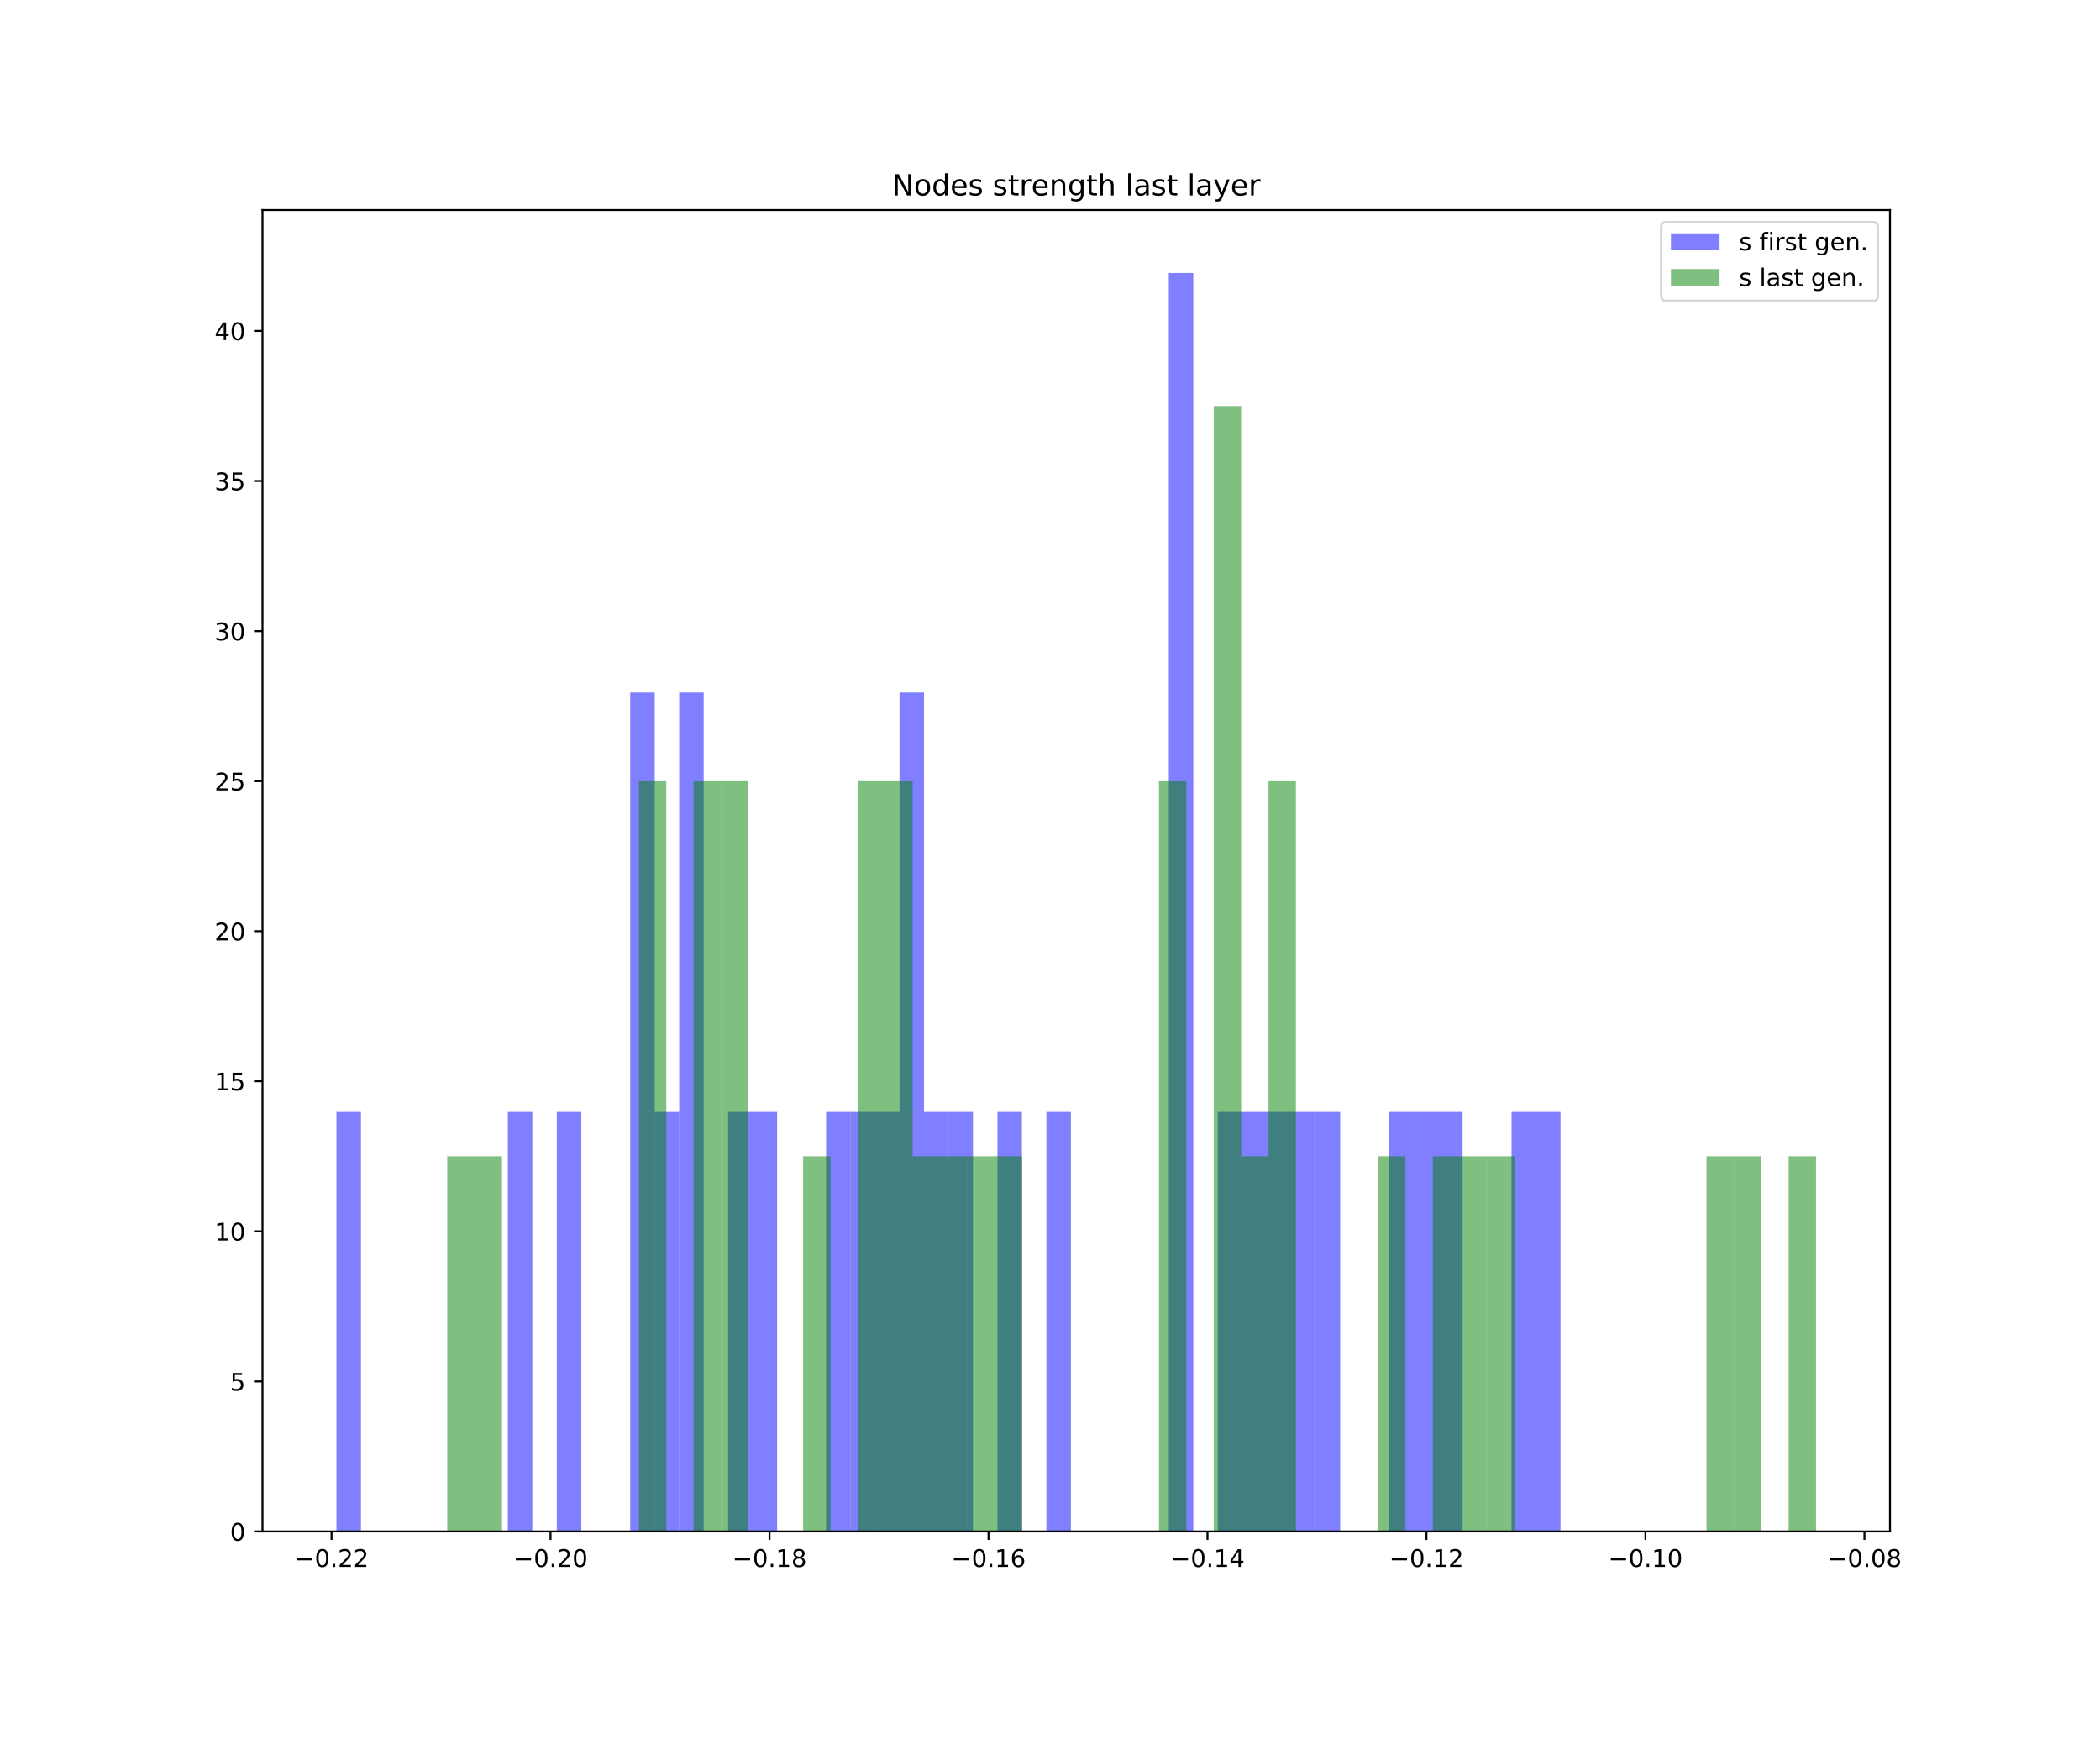 <?xml version="1.0" encoding="utf-8" standalone="no"?>
<!DOCTYPE svg PUBLIC "-//W3C//DTD SVG 1.1//EN"
  "http://www.w3.org/Graphics/SVG/1.1/DTD/svg11.dtd">
<!-- Created with matplotlib (https://matplotlib.org/) -->
<svg height="720pt" version="1.1" viewBox="0 0 864 720" width="864pt" xmlns="http://www.w3.org/2000/svg" xmlns:xlink="http://www.w3.org/1999/xlink">
 <defs>
  <style type="text/css">
*{stroke-linecap:butt;stroke-linejoin:round;white-space:pre;}
  </style>
 </defs>
 <g id="figure_1">
  <g id="patch_1">
   <path d="M 0 720 
L 864 720 
L 864 0 
L 0 0 
z
" style="fill:#ffffff;"/>
  </g>
  <g id="axes_1">
   <g id="patch_2">
    <path d="M 108 630 
L 777.6 630 
L 777.6 86.4 
L 108 86.4 
z
" style="fill:#ffffff;"/>
   </g>
   <g id="patch_3">
    <path clip-path="url(#p6bb91a0ae9)" d="M 138.436 630 
L 148.508 630 
L 148.508 457.429 
L 138.436 457.429 
z
" style="fill:#0000ff;opacity:0.5;"/>
   </g>
   <g id="patch_4">
    <path clip-path="url(#p6bb91a0ae9)" d="M 148.508 630 
L 158.58 630 
L 158.58 630 
L 148.508 630 
z
" style="fill:#0000ff;opacity:0.5;"/>
   </g>
   <g id="patch_5">
    <path clip-path="url(#p6bb91a0ae9)" d="M 158.58 630 
L 168.652 630 
L 168.652 630 
L 158.58 630 
z
" style="fill:#0000ff;opacity:0.5;"/>
   </g>
   <g id="patch_6">
    <path clip-path="url(#p6bb91a0ae9)" d="M 168.652 630 
L 178.724 630 
L 178.724 630 
L 168.652 630 
z
" style="fill:#0000ff;opacity:0.5;"/>
   </g>
   <g id="patch_7">
    <path clip-path="url(#p6bb91a0ae9)" d="M 178.724 630 
L 188.796 630 
L 188.796 630 
L 178.724 630 
z
" style="fill:#0000ff;opacity:0.5;"/>
   </g>
   <g id="patch_8">
    <path clip-path="url(#p6bb91a0ae9)" d="M 188.796 630 
L 198.868 630 
L 198.868 630 
L 188.796 630 
z
" style="fill:#0000ff;opacity:0.5;"/>
   </g>
   <g id="patch_9">
    <path clip-path="url(#p6bb91a0ae9)" d="M 198.868 630 
L 208.94 630 
L 208.94 630 
L 198.868 630 
z
" style="fill:#0000ff;opacity:0.5;"/>
   </g>
   <g id="patch_10">
    <path clip-path="url(#p6bb91a0ae9)" d="M 208.94 630 
L 219.012 630 
L 219.012 457.429 
L 208.94 457.429 
z
" style="fill:#0000ff;opacity:0.5;"/>
   </g>
   <g id="patch_11">
    <path clip-path="url(#p6bb91a0ae9)" d="M 219.012 630 
L 229.084 630 
L 229.084 630 
L 219.012 630 
z
" style="fill:#0000ff;opacity:0.5;"/>
   </g>
   <g id="patch_12">
    <path clip-path="url(#p6bb91a0ae9)" d="M 229.084 630 
L 239.156 630 
L 239.156 457.429 
L 229.084 457.429 
z
" style="fill:#0000ff;opacity:0.5;"/>
   </g>
   <g id="patch_13">
    <path clip-path="url(#p6bb91a0ae9)" d="M 239.156 630 
L 249.228 630 
L 249.228 630 
L 239.156 630 
z
" style="fill:#0000ff;opacity:0.5;"/>
   </g>
   <g id="patch_14">
    <path clip-path="url(#p6bb91a0ae9)" d="M 249.228 630 
L 259.3 630 
L 259.3 630 
L 249.228 630 
z
" style="fill:#0000ff;opacity:0.5;"/>
   </g>
   <g id="patch_15">
    <path clip-path="url(#p6bb91a0ae9)" d="M 259.3 630 
L 269.372 630 
L 269.372 284.857 
L 259.3 284.857 
z
" style="fill:#0000ff;opacity:0.5;"/>
   </g>
   <g id="patch_16">
    <path clip-path="url(#p6bb91a0ae9)" d="M 269.372 630 
L 279.444 630 
L 279.444 457.429 
L 269.372 457.429 
z
" style="fill:#0000ff;opacity:0.5;"/>
   </g>
   <g id="patch_17">
    <path clip-path="url(#p6bb91a0ae9)" d="M 279.444 630 
L 289.516 630 
L 289.516 284.857 
L 279.444 284.857 
z
" style="fill:#0000ff;opacity:0.5;"/>
   </g>
   <g id="patch_18">
    <path clip-path="url(#p6bb91a0ae9)" d="M 289.516 630 
L 299.588 630 
L 299.588 630 
L 289.516 630 
z
" style="fill:#0000ff;opacity:0.5;"/>
   </g>
   <g id="patch_19">
    <path clip-path="url(#p6bb91a0ae9)" d="M 299.588 630 
L 309.66 630 
L 309.66 457.429 
L 299.588 457.429 
z
" style="fill:#0000ff;opacity:0.5;"/>
   </g>
   <g id="patch_20">
    <path clip-path="url(#p6bb91a0ae9)" d="M 309.66 630 
L 319.732 630 
L 319.732 457.429 
L 309.66 457.429 
z
" style="fill:#0000ff;opacity:0.5;"/>
   </g>
   <g id="patch_21">
    <path clip-path="url(#p6bb91a0ae9)" d="M 319.732 630 
L 329.804 630 
L 329.804 630 
L 319.732 630 
z
" style="fill:#0000ff;opacity:0.5;"/>
   </g>
   <g id="patch_22">
    <path clip-path="url(#p6bb91a0ae9)" d="M 329.804 630 
L 339.876 630 
L 339.876 630 
L 329.804 630 
z
" style="fill:#0000ff;opacity:0.5;"/>
   </g>
   <g id="patch_23">
    <path clip-path="url(#p6bb91a0ae9)" d="M 339.876 630 
L 349.948 630 
L 349.948 457.429 
L 339.876 457.429 
z
" style="fill:#0000ff;opacity:0.5;"/>
   </g>
   <g id="patch_24">
    <path clip-path="url(#p6bb91a0ae9)" d="M 349.948 630 
L 360.019 630 
L 360.019 457.429 
L 349.948 457.429 
z
" style="fill:#0000ff;opacity:0.5;"/>
   </g>
   <g id="patch_25">
    <path clip-path="url(#p6bb91a0ae9)" d="M 360.019 630 
L 370.091 630 
L 370.091 457.429 
L 360.019 457.429 
z
" style="fill:#0000ff;opacity:0.5;"/>
   </g>
   <g id="patch_26">
    <path clip-path="url(#p6bb91a0ae9)" d="M 370.091 630 
L 380.163 630 
L 380.163 284.857 
L 370.091 284.857 
z
" style="fill:#0000ff;opacity:0.5;"/>
   </g>
   <g id="patch_27">
    <path clip-path="url(#p6bb91a0ae9)" d="M 380.163 630 
L 390.235 630 
L 390.235 457.429 
L 380.163 457.429 
z
" style="fill:#0000ff;opacity:0.5;"/>
   </g>
   <g id="patch_28">
    <path clip-path="url(#p6bb91a0ae9)" d="M 390.235 630 
L 400.307 630 
L 400.307 457.429 
L 390.235 457.429 
z
" style="fill:#0000ff;opacity:0.5;"/>
   </g>
   <g id="patch_29">
    <path clip-path="url(#p6bb91a0ae9)" d="M 400.307 630 
L 410.379 630 
L 410.379 630 
L 400.307 630 
z
" style="fill:#0000ff;opacity:0.5;"/>
   </g>
   <g id="patch_30">
    <path clip-path="url(#p6bb91a0ae9)" d="M 410.379 630 
L 420.451 630 
L 420.451 457.429 
L 410.379 457.429 
z
" style="fill:#0000ff;opacity:0.5;"/>
   </g>
   <g id="patch_31">
    <path clip-path="url(#p6bb91a0ae9)" d="M 420.451 630 
L 430.523 630 
L 430.523 630 
L 420.451 630 
z
" style="fill:#0000ff;opacity:0.5;"/>
   </g>
   <g id="patch_32">
    <path clip-path="url(#p6bb91a0ae9)" d="M 430.523 630 
L 440.595 630 
L 440.595 457.429 
L 430.523 457.429 
z
" style="fill:#0000ff;opacity:0.5;"/>
   </g>
   <g id="patch_33">
    <path clip-path="url(#p6bb91a0ae9)" d="M 440.595 630 
L 450.667 630 
L 450.667 630 
L 440.595 630 
z
" style="fill:#0000ff;opacity:0.5;"/>
   </g>
   <g id="patch_34">
    <path clip-path="url(#p6bb91a0ae9)" d="M 450.667 630 
L 460.739 630 
L 460.739 630 
L 450.667 630 
z
" style="fill:#0000ff;opacity:0.5;"/>
   </g>
   <g id="patch_35">
    <path clip-path="url(#p6bb91a0ae9)" d="M 460.739 630 
L 470.811 630 
L 470.811 630 
L 460.739 630 
z
" style="fill:#0000ff;opacity:0.5;"/>
   </g>
   <g id="patch_36">
    <path clip-path="url(#p6bb91a0ae9)" d="M 470.811 630 
L 480.883 630 
L 480.883 630 
L 470.811 630 
z
" style="fill:#0000ff;opacity:0.5;"/>
   </g>
   <g id="patch_37">
    <path clip-path="url(#p6bb91a0ae9)" d="M 480.883 630 
L 490.955 630 
L 490.955 112.286 
L 480.883 112.286 
z
" style="fill:#0000ff;opacity:0.5;"/>
   </g>
   <g id="patch_38">
    <path clip-path="url(#p6bb91a0ae9)" d="M 490.955 630 
L 501.027 630 
L 501.027 630 
L 490.955 630 
z
" style="fill:#0000ff;opacity:0.5;"/>
   </g>
   <g id="patch_39">
    <path clip-path="url(#p6bb91a0ae9)" d="M 501.027 630 
L 511.099 630 
L 511.099 457.429 
L 501.027 457.429 
z
" style="fill:#0000ff;opacity:0.5;"/>
   </g>
   <g id="patch_40">
    <path clip-path="url(#p6bb91a0ae9)" d="M 511.099 630 
L 521.171 630 
L 521.171 457.429 
L 511.099 457.429 
z
" style="fill:#0000ff;opacity:0.5;"/>
   </g>
   <g id="patch_41">
    <path clip-path="url(#p6bb91a0ae9)" d="M 521.171 630 
L 531.243 630 
L 531.243 457.429 
L 521.171 457.429 
z
" style="fill:#0000ff;opacity:0.5;"/>
   </g>
   <g id="patch_42">
    <path clip-path="url(#p6bb91a0ae9)" d="M 531.243 630 
L 541.315 630 
L 541.315 457.429 
L 531.243 457.429 
z
" style="fill:#0000ff;opacity:0.5;"/>
   </g>
   <g id="patch_43">
    <path clip-path="url(#p6bb91a0ae9)" d="M 541.315 630 
L 551.387 630 
L 551.387 457.429 
L 541.315 457.429 
z
" style="fill:#0000ff;opacity:0.5;"/>
   </g>
   <g id="patch_44">
    <path clip-path="url(#p6bb91a0ae9)" d="M 551.387 630 
L 561.459 630 
L 561.459 630 
L 551.387 630 
z
" style="fill:#0000ff;opacity:0.5;"/>
   </g>
   <g id="patch_45">
    <path clip-path="url(#p6bb91a0ae9)" d="M 561.459 630 
L 571.531 630 
L 571.531 630 
L 561.459 630 
z
" style="fill:#0000ff;opacity:0.5;"/>
   </g>
   <g id="patch_46">
    <path clip-path="url(#p6bb91a0ae9)" d="M 571.531 630 
L 581.603 630 
L 581.603 457.429 
L 571.531 457.429 
z
" style="fill:#0000ff;opacity:0.5;"/>
   </g>
   <g id="patch_47">
    <path clip-path="url(#p6bb91a0ae9)" d="M 581.603 630 
L 591.675 630 
L 591.675 457.429 
L 581.603 457.429 
z
" style="fill:#0000ff;opacity:0.5;"/>
   </g>
   <g id="patch_48">
    <path clip-path="url(#p6bb91a0ae9)" d="M 591.675 630 
L 601.747 630 
L 601.747 457.429 
L 591.675 457.429 
z
" style="fill:#0000ff;opacity:0.5;"/>
   </g>
   <g id="patch_49">
    <path clip-path="url(#p6bb91a0ae9)" d="M 601.747 630 
L 611.818 630 
L 611.818 630 
L 601.747 630 
z
" style="fill:#0000ff;opacity:0.5;"/>
   </g>
   <g id="patch_50">
    <path clip-path="url(#p6bb91a0ae9)" d="M 611.818 630 
L 621.89 630 
L 621.89 630 
L 611.818 630 
z
" style="fill:#0000ff;opacity:0.5;"/>
   </g>
   <g id="patch_51">
    <path clip-path="url(#p6bb91a0ae9)" d="M 621.89 630 
L 631.962 630 
L 631.962 457.429 
L 621.89 457.429 
z
" style="fill:#0000ff;opacity:0.5;"/>
   </g>
   <g id="patch_52">
    <path clip-path="url(#p6bb91a0ae9)" d="M 631.962 630 
L 642.034 630 
L 642.034 457.429 
L 631.962 457.429 
z
" style="fill:#0000ff;opacity:0.5;"/>
   </g>
   <g id="patch_53">
    <path clip-path="url(#p6bb91a0ae9)" d="M 184.013 630 
L 195.276 630 
L 195.276 475.678 
L 184.013 475.678 
z
" style="fill:#008000;opacity:0.5;"/>
   </g>
   <g id="patch_54">
    <path clip-path="url(#p6bb91a0ae9)" d="M 195.276 630 
L 206.539 630 
L 206.539 475.678 
L 195.276 475.678 
z
" style="fill:#008000;opacity:0.5;"/>
   </g>
   <g id="patch_55">
    <path clip-path="url(#p6bb91a0ae9)" d="M 206.539 630 
L 217.802 630 
L 217.802 630 
L 206.539 630 
z
" style="fill:#008000;opacity:0.5;"/>
   </g>
   <g id="patch_56">
    <path clip-path="url(#p6bb91a0ae9)" d="M 217.802 630 
L 229.065 630 
L 229.065 630 
L 217.802 630 
z
" style="fill:#008000;opacity:0.5;"/>
   </g>
   <g id="patch_57">
    <path clip-path="url(#p6bb91a0ae9)" d="M 229.065 630 
L 240.328 630 
L 240.328 630 
L 229.065 630 
z
" style="fill:#008000;opacity:0.5;"/>
   </g>
   <g id="patch_58">
    <path clip-path="url(#p6bb91a0ae9)" d="M 240.328 630 
L 251.591 630 
L 251.591 630 
L 240.328 630 
z
" style="fill:#008000;opacity:0.5;"/>
   </g>
   <g id="patch_59">
    <path clip-path="url(#p6bb91a0ae9)" d="M 251.591 630 
L 262.854 630 
L 262.854 630 
L 251.591 630 
z
" style="fill:#008000;opacity:0.5;"/>
   </g>
   <g id="patch_60">
    <path clip-path="url(#p6bb91a0ae9)" d="M 262.854 630 
L 274.117 630 
L 274.117 321.356 
L 262.854 321.356 
z
" style="fill:#008000;opacity:0.5;"/>
   </g>
   <g id="patch_61">
    <path clip-path="url(#p6bb91a0ae9)" d="M 274.117 630 
L 285.38 630 
L 285.38 630 
L 274.117 630 
z
" style="fill:#008000;opacity:0.5;"/>
   </g>
   <g id="patch_62">
    <path clip-path="url(#p6bb91a0ae9)" d="M 285.38 630 
L 296.643 630 
L 296.643 321.356 
L 285.38 321.356 
z
" style="fill:#008000;opacity:0.5;"/>
   </g>
   <g id="patch_63">
    <path clip-path="url(#p6bb91a0ae9)" d="M 296.643 630 
L 307.906 630 
L 307.906 321.356 
L 296.643 321.356 
z
" style="fill:#008000;opacity:0.5;"/>
   </g>
   <g id="patch_64">
    <path clip-path="url(#p6bb91a0ae9)" d="M 307.906 630 
L 319.169 630 
L 319.169 630 
L 307.906 630 
z
" style="fill:#008000;opacity:0.5;"/>
   </g>
   <g id="patch_65">
    <path clip-path="url(#p6bb91a0ae9)" d="M 319.169 630 
L 330.432 630 
L 330.432 630 
L 319.169 630 
z
" style="fill:#008000;opacity:0.5;"/>
   </g>
   <g id="patch_66">
    <path clip-path="url(#p6bb91a0ae9)" d="M 330.432 630 
L 341.695 630 
L 341.695 475.678 
L 330.432 475.678 
z
" style="fill:#008000;opacity:0.5;"/>
   </g>
   <g id="patch_67">
    <path clip-path="url(#p6bb91a0ae9)" d="M 341.695 630 
L 352.958 630 
L 352.958 630 
L 341.695 630 
z
" style="fill:#008000;opacity:0.5;"/>
   </g>
   <g id="patch_68">
    <path clip-path="url(#p6bb91a0ae9)" d="M 352.958 630 
L 364.221 630 
L 364.221 321.356 
L 352.958 321.356 
z
" style="fill:#008000;opacity:0.5;"/>
   </g>
   <g id="patch_69">
    <path clip-path="url(#p6bb91a0ae9)" d="M 364.221 630 
L 375.484 630 
L 375.484 321.356 
L 364.221 321.356 
z
" style="fill:#008000;opacity:0.5;"/>
   </g>
   <g id="patch_70">
    <path clip-path="url(#p6bb91a0ae9)" d="M 375.484 630 
L 386.747 630 
L 386.747 475.678 
L 375.484 475.678 
z
" style="fill:#008000;opacity:0.5;"/>
   </g>
   <g id="patch_71">
    <path clip-path="url(#p6bb91a0ae9)" d="M 386.747 630 
L 398.01 630 
L 398.01 475.678 
L 386.747 475.678 
z
" style="fill:#008000;opacity:0.5;"/>
   </g>
   <g id="patch_72">
    <path clip-path="url(#p6bb91a0ae9)" d="M 398.01 630 
L 409.273 630 
L 409.273 475.678 
L 398.01 475.678 
z
" style="fill:#008000;opacity:0.5;"/>
   </g>
   <g id="patch_73">
    <path clip-path="url(#p6bb91a0ae9)" d="M 409.273 630 
L 420.536 630 
L 420.536 475.678 
L 409.273 475.678 
z
" style="fill:#008000;opacity:0.5;"/>
   </g>
   <g id="patch_74">
    <path clip-path="url(#p6bb91a0ae9)" d="M 420.536 630 
L 431.799 630 
L 431.799 630 
L 420.536 630 
z
" style="fill:#008000;opacity:0.5;"/>
   </g>
   <g id="patch_75">
    <path clip-path="url(#p6bb91a0ae9)" d="M 431.799 630 
L 443.062 630 
L 443.062 630 
L 431.799 630 
z
" style="fill:#008000;opacity:0.5;"/>
   </g>
   <g id="patch_76">
    <path clip-path="url(#p6bb91a0ae9)" d="M 443.062 630 
L 454.325 630 
L 454.325 630 
L 443.062 630 
z
" style="fill:#008000;opacity:0.5;"/>
   </g>
   <g id="patch_77">
    <path clip-path="url(#p6bb91a0ae9)" d="M 454.325 630 
L 465.588 630 
L 465.588 630 
L 454.325 630 
z
" style="fill:#008000;opacity:0.5;"/>
   </g>
   <g id="patch_78">
    <path clip-path="url(#p6bb91a0ae9)" d="M 465.588 630 
L 476.851 630 
L 476.851 630 
L 465.588 630 
z
" style="fill:#008000;opacity:0.5;"/>
   </g>
   <g id="patch_79">
    <path clip-path="url(#p6bb91a0ae9)" d="M 476.851 630 
L 488.114 630 
L 488.114 321.356 
L 476.851 321.356 
z
" style="fill:#008000;opacity:0.5;"/>
   </g>
   <g id="patch_80">
    <path clip-path="url(#p6bb91a0ae9)" d="M 488.114 630 
L 499.377 630 
L 499.377 630 
L 488.114 630 
z
" style="fill:#008000;opacity:0.5;"/>
   </g>
   <g id="patch_81">
    <path clip-path="url(#p6bb91a0ae9)" d="M 499.377 630 
L 510.64 630 
L 510.64 167.033 
L 499.377 167.033 
z
" style="fill:#008000;opacity:0.5;"/>
   </g>
   <g id="patch_82">
    <path clip-path="url(#p6bb91a0ae9)" d="M 510.64 630 
L 521.903 630 
L 521.903 475.678 
L 510.64 475.678 
z
" style="fill:#008000;opacity:0.5;"/>
   </g>
   <g id="patch_83">
    <path clip-path="url(#p6bb91a0ae9)" d="M 521.903 630 
L 533.166 630 
L 533.166 321.356 
L 521.903 321.356 
z
" style="fill:#008000;opacity:0.5;"/>
   </g>
   <g id="patch_84">
    <path clip-path="url(#p6bb91a0ae9)" d="M 533.166 630 
L 544.429 630 
L 544.429 630 
L 533.166 630 
z
" style="fill:#008000;opacity:0.5;"/>
   </g>
   <g id="patch_85">
    <path clip-path="url(#p6bb91a0ae9)" d="M 544.429 630 
L 555.692 630 
L 555.692 630 
L 544.429 630 
z
" style="fill:#008000;opacity:0.5;"/>
   </g>
   <g id="patch_86">
    <path clip-path="url(#p6bb91a0ae9)" d="M 555.692 630 
L 566.955 630 
L 566.955 630 
L 555.692 630 
z
" style="fill:#008000;opacity:0.5;"/>
   </g>
   <g id="patch_87">
    <path clip-path="url(#p6bb91a0ae9)" d="M 566.955 630 
L 578.218 630 
L 578.218 475.678 
L 566.955 475.678 
z
" style="fill:#008000;opacity:0.5;"/>
   </g>
   <g id="patch_88">
    <path clip-path="url(#p6bb91a0ae9)" d="M 578.218 630 
L 589.482 630 
L 589.482 630 
L 578.218 630 
z
" style="fill:#008000;opacity:0.5;"/>
   </g>
   <g id="patch_89">
    <path clip-path="url(#p6bb91a0ae9)" d="M 589.482 630 
L 600.745 630 
L 600.745 475.678 
L 589.482 475.678 
z
" style="fill:#008000;opacity:0.5;"/>
   </g>
   <g id="patch_90">
    <path clip-path="url(#p6bb91a0ae9)" d="M 600.745 630 
L 612.008 630 
L 612.008 475.678 
L 600.745 475.678 
z
" style="fill:#008000;opacity:0.5;"/>
   </g>
   <g id="patch_91">
    <path clip-path="url(#p6bb91a0ae9)" d="M 612.008 630 
L 623.271 630 
L 623.271 475.678 
L 612.008 475.678 
z
" style="fill:#008000;opacity:0.5;"/>
   </g>
   <g id="patch_92">
    <path clip-path="url(#p6bb91a0ae9)" d="M 623.271 630 
L 634.534 630 
L 634.534 630 
L 623.271 630 
z
" style="fill:#008000;opacity:0.5;"/>
   </g>
   <g id="patch_93">
    <path clip-path="url(#p6bb91a0ae9)" d="M 634.534 630 
L 645.797 630 
L 645.797 630 
L 634.534 630 
z
" style="fill:#008000;opacity:0.5;"/>
   </g>
   <g id="patch_94">
    <path clip-path="url(#p6bb91a0ae9)" d="M 645.797 630 
L 657.06 630 
L 657.06 630 
L 645.797 630 
z
" style="fill:#008000;opacity:0.5;"/>
   </g>
   <g id="patch_95">
    <path clip-path="url(#p6bb91a0ae9)" d="M 657.06 630 
L 668.323 630 
L 668.323 630 
L 657.06 630 
z
" style="fill:#008000;opacity:0.5;"/>
   </g>
   <g id="patch_96">
    <path clip-path="url(#p6bb91a0ae9)" d="M 668.323 630 
L 679.586 630 
L 679.586 630 
L 668.323 630 
z
" style="fill:#008000;opacity:0.5;"/>
   </g>
   <g id="patch_97">
    <path clip-path="url(#p6bb91a0ae9)" d="M 679.586 630 
L 690.849 630 
L 690.849 630 
L 679.586 630 
z
" style="fill:#008000;opacity:0.5;"/>
   </g>
   <g id="patch_98">
    <path clip-path="url(#p6bb91a0ae9)" d="M 690.849 630 
L 702.112 630 
L 702.112 630 
L 690.849 630 
z
" style="fill:#008000;opacity:0.5;"/>
   </g>
   <g id="patch_99">
    <path clip-path="url(#p6bb91a0ae9)" d="M 702.112 630 
L 713.375 630 
L 713.375 475.678 
L 702.112 475.678 
z
" style="fill:#008000;opacity:0.5;"/>
   </g>
   <g id="patch_100">
    <path clip-path="url(#p6bb91a0ae9)" d="M 713.375 630 
L 724.638 630 
L 724.638 475.678 
L 713.375 475.678 
z
" style="fill:#008000;opacity:0.5;"/>
   </g>
   <g id="patch_101">
    <path clip-path="url(#p6bb91a0ae9)" d="M 724.638 630 
L 735.901 630 
L 735.901 630 
L 724.638 630 
z
" style="fill:#008000;opacity:0.5;"/>
   </g>
   <g id="patch_102">
    <path clip-path="url(#p6bb91a0ae9)" d="M 735.901 630 
L 747.164 630 
L 747.164 475.678 
L 735.901 475.678 
z
" style="fill:#008000;opacity:0.5;"/>
   </g>
   <g id="matplotlib.axis_1">
    <g id="xtick_1">
     <g id="line2d_1">
      <defs>
       <path d="M 0 0 
L 0 3.5 
" id="m536ca7eea6" style="stroke:#000000;stroke-width:0.8;"/>
      </defs>
      <g>
       <use style="stroke:#000000;stroke-width:0.8;" x="136.405" xlink:href="#m536ca7eea6" y="630"/>
      </g>
     </g>
     <g id="text_1">
      <!-- −0.22 -->
      <defs>
       <path d="M 10.594 35.5 
L 73.188 35.5 
L 73.188 27.203 
L 10.594 27.203 
z
" id="DejaVuSans-8722"/>
       <path d="M 31.781 66.406 
Q 24.172 66.406 20.328 58.906 
Q 16.5 51.422 16.5 36.375 
Q 16.5 21.391 20.328 13.891 
Q 24.172 6.391 31.781 6.391 
Q 39.453 6.391 43.281 13.891 
Q 47.125 21.391 47.125 36.375 
Q 47.125 51.422 43.281 58.906 
Q 39.453 66.406 31.781 66.406 
z
M 31.781 74.219 
Q 44.047 74.219 50.516 64.516 
Q 56.984 54.828 56.984 36.375 
Q 56.984 17.969 50.516 8.266 
Q 44.047 -1.422 31.781 -1.422 
Q 19.531 -1.422 13.062 8.266 
Q 6.594 17.969 6.594 36.375 
Q 6.594 54.828 13.062 64.516 
Q 19.531 74.219 31.781 74.219 
z
" id="DejaVuSans-48"/>
       <path d="M 10.688 12.406 
L 21 12.406 
L 21 0 
L 10.688 0 
z
" id="DejaVuSans-46"/>
       <path d="M 19.188 8.297 
L 53.609 8.297 
L 53.609 0 
L 7.328 0 
L 7.328 8.297 
Q 12.938 14.109 22.625 23.891 
Q 32.328 33.688 34.812 36.531 
Q 39.547 41.844 41.422 45.531 
Q 43.312 49.219 43.312 52.781 
Q 43.312 58.594 39.234 62.25 
Q 35.156 65.922 28.609 65.922 
Q 23.969 65.922 18.812 64.312 
Q 13.672 62.703 7.812 59.422 
L 7.812 69.391 
Q 13.766 71.781 18.938 73 
Q 24.125 74.219 28.422 74.219 
Q 39.75 74.219 46.484 68.547 
Q 53.219 62.891 53.219 53.422 
Q 53.219 48.922 51.531 44.891 
Q 49.859 40.875 45.406 35.406 
Q 44.188 33.984 37.641 27.219 
Q 31.109 20.453 19.188 8.297 
z
" id="DejaVuSans-50"/>
      </defs>
      <g transform="translate(121.083 644.598)scale(0.1 -0.1)">
       <use xlink:href="#DejaVuSans-8722"/>
       <use x="83.789" xlink:href="#DejaVuSans-48"/>
       <use x="147.412" xlink:href="#DejaVuSans-46"/>
       <use x="179.199" xlink:href="#DejaVuSans-50"/>
       <use x="242.822" xlink:href="#DejaVuSans-50"/>
      </g>
     </g>
    </g>
    <g id="xtick_2">
     <g id="line2d_2">
      <g>
       <use style="stroke:#000000;stroke-width:0.8;" x="226.502" xlink:href="#m536ca7eea6" y="630"/>
      </g>
     </g>
     <g id="text_2">
      <!-- −0.20 -->
      <g transform="translate(211.18 644.598)scale(0.1 -0.1)">
       <use xlink:href="#DejaVuSans-8722"/>
       <use x="83.789" xlink:href="#DejaVuSans-48"/>
       <use x="147.412" xlink:href="#DejaVuSans-46"/>
       <use x="179.199" xlink:href="#DejaVuSans-50"/>
       <use x="242.822" xlink:href="#DejaVuSans-48"/>
      </g>
     </g>
    </g>
    <g id="xtick_3">
     <g id="line2d_3">
      <g>
       <use style="stroke:#000000;stroke-width:0.8;" x="316.599" xlink:href="#m536ca7eea6" y="630"/>
      </g>
     </g>
     <g id="text_3">
      <!-- −0.18 -->
      <defs>
       <path d="M 12.406 8.297 
L 28.516 8.297 
L 28.516 63.922 
L 10.984 60.406 
L 10.984 69.391 
L 28.422 72.906 
L 38.281 72.906 
L 38.281 8.297 
L 54.391 8.297 
L 54.391 0 
L 12.406 0 
z
" id="DejaVuSans-49"/>
       <path d="M 31.781 34.625 
Q 24.75 34.625 20.719 30.859 
Q 16.703 27.094 16.703 20.516 
Q 16.703 13.922 20.719 10.156 
Q 24.75 6.391 31.781 6.391 
Q 38.812 6.391 42.859 10.172 
Q 46.922 13.969 46.922 20.516 
Q 46.922 27.094 42.891 30.859 
Q 38.875 34.625 31.781 34.625 
z
M 21.922 38.812 
Q 15.578 40.375 12.031 44.719 
Q 8.5 49.078 8.5 55.328 
Q 8.5 64.062 14.719 69.141 
Q 20.953 74.219 31.781 74.219 
Q 42.672 74.219 48.875 69.141 
Q 55.078 64.062 55.078 55.328 
Q 55.078 49.078 51.531 44.719 
Q 48 40.375 41.703 38.812 
Q 48.828 37.156 52.797 32.312 
Q 56.781 27.484 56.781 20.516 
Q 56.781 9.906 50.312 4.234 
Q 43.844 -1.422 31.781 -1.422 
Q 19.734 -1.422 13.25 4.234 
Q 6.781 9.906 6.781 20.516 
Q 6.781 27.484 10.781 32.312 
Q 14.797 37.156 21.922 38.812 
z
M 18.312 54.391 
Q 18.312 48.734 21.844 45.562 
Q 25.391 42.391 31.781 42.391 
Q 38.141 42.391 41.719 45.562 
Q 45.312 48.734 45.312 54.391 
Q 45.312 60.062 41.719 63.234 
Q 38.141 66.406 31.781 66.406 
Q 25.391 66.406 21.844 63.234 
Q 18.312 60.062 18.312 54.391 
z
" id="DejaVuSans-56"/>
      </defs>
      <g transform="translate(301.277 644.598)scale(0.1 -0.1)">
       <use xlink:href="#DejaVuSans-8722"/>
       <use x="83.789" xlink:href="#DejaVuSans-48"/>
       <use x="147.412" xlink:href="#DejaVuSans-46"/>
       <use x="179.199" xlink:href="#DejaVuSans-49"/>
       <use x="242.822" xlink:href="#DejaVuSans-56"/>
      </g>
     </g>
    </g>
    <g id="xtick_4">
     <g id="line2d_4">
      <g>
       <use style="stroke:#000000;stroke-width:0.8;" x="406.697" xlink:href="#m536ca7eea6" y="630"/>
      </g>
     </g>
     <g id="text_4">
      <!-- −0.16 -->
      <defs>
       <path d="M 33.016 40.375 
Q 26.375 40.375 22.484 35.828 
Q 18.609 31.297 18.609 23.391 
Q 18.609 15.531 22.484 10.953 
Q 26.375 6.391 33.016 6.391 
Q 39.656 6.391 43.531 10.953 
Q 47.406 15.531 47.406 23.391 
Q 47.406 31.297 43.531 35.828 
Q 39.656 40.375 33.016 40.375 
z
M 52.594 71.297 
L 52.594 62.312 
Q 48.875 64.062 45.094 64.984 
Q 41.312 65.922 37.594 65.922 
Q 27.828 65.922 22.672 59.328 
Q 17.531 52.734 16.797 39.406 
Q 19.672 43.656 24.016 45.922 
Q 28.375 48.188 33.594 48.188 
Q 44.578 48.188 50.953 41.516 
Q 57.328 34.859 57.328 23.391 
Q 57.328 12.156 50.688 5.359 
Q 44.047 -1.422 33.016 -1.422 
Q 20.359 -1.422 13.672 8.266 
Q 6.984 17.969 6.984 36.375 
Q 6.984 53.656 15.188 63.938 
Q 23.391 74.219 37.203 74.219 
Q 40.922 74.219 44.703 73.484 
Q 48.484 72.75 52.594 71.297 
z
" id="DejaVuSans-54"/>
      </defs>
      <g transform="translate(391.374 644.598)scale(0.1 -0.1)">
       <use xlink:href="#DejaVuSans-8722"/>
       <use x="83.789" xlink:href="#DejaVuSans-48"/>
       <use x="147.412" xlink:href="#DejaVuSans-46"/>
       <use x="179.199" xlink:href="#DejaVuSans-49"/>
       <use x="242.822" xlink:href="#DejaVuSans-54"/>
      </g>
     </g>
    </g>
    <g id="xtick_5">
     <g id="line2d_5">
      <g>
       <use style="stroke:#000000;stroke-width:0.8;" x="496.794" xlink:href="#m536ca7eea6" y="630"/>
      </g>
     </g>
     <g id="text_5">
      <!-- −0.14 -->
      <defs>
       <path d="M 37.797 64.312 
L 12.891 25.391 
L 37.797 25.391 
z
M 35.203 72.906 
L 47.609 72.906 
L 47.609 25.391 
L 58.016 25.391 
L 58.016 17.188 
L 47.609 17.188 
L 47.609 0 
L 37.797 0 
L 37.797 17.188 
L 4.891 17.188 
L 4.891 26.703 
z
" id="DejaVuSans-52"/>
      </defs>
      <g transform="translate(481.471 644.598)scale(0.1 -0.1)">
       <use xlink:href="#DejaVuSans-8722"/>
       <use x="83.789" xlink:href="#DejaVuSans-48"/>
       <use x="147.412" xlink:href="#DejaVuSans-46"/>
       <use x="179.199" xlink:href="#DejaVuSans-49"/>
       <use x="242.822" xlink:href="#DejaVuSans-52"/>
      </g>
     </g>
    </g>
    <g id="xtick_6">
     <g id="line2d_6">
      <g>
       <use style="stroke:#000000;stroke-width:0.8;" x="586.891" xlink:href="#m536ca7eea6" y="630"/>
      </g>
     </g>
     <g id="text_6">
      <!-- −0.12 -->
      <g transform="translate(571.568 644.598)scale(0.1 -0.1)">
       <use xlink:href="#DejaVuSans-8722"/>
       <use x="83.789" xlink:href="#DejaVuSans-48"/>
       <use x="147.412" xlink:href="#DejaVuSans-46"/>
       <use x="179.199" xlink:href="#DejaVuSans-49"/>
       <use x="242.822" xlink:href="#DejaVuSans-50"/>
      </g>
     </g>
    </g>
    <g id="xtick_7">
     <g id="line2d_7">
      <g>
       <use style="stroke:#000000;stroke-width:0.8;" x="676.988" xlink:href="#m536ca7eea6" y="630"/>
      </g>
     </g>
     <g id="text_7">
      <!-- −0.10 -->
      <g transform="translate(661.665 644.598)scale(0.1 -0.1)">
       <use xlink:href="#DejaVuSans-8722"/>
       <use x="83.789" xlink:href="#DejaVuSans-48"/>
       <use x="147.412" xlink:href="#DejaVuSans-46"/>
       <use x="179.199" xlink:href="#DejaVuSans-49"/>
       <use x="242.822" xlink:href="#DejaVuSans-48"/>
      </g>
     </g>
    </g>
    <g id="xtick_8">
     <g id="line2d_8">
      <g>
       <use style="stroke:#000000;stroke-width:0.8;" x="767.085" xlink:href="#m536ca7eea6" y="630"/>
      </g>
     </g>
     <g id="text_8">
      <!-- −0.08 -->
      <g transform="translate(751.762 644.598)scale(0.1 -0.1)">
       <use xlink:href="#DejaVuSans-8722"/>
       <use x="83.789" xlink:href="#DejaVuSans-48"/>
       <use x="147.412" xlink:href="#DejaVuSans-46"/>
       <use x="179.199" xlink:href="#DejaVuSans-48"/>
       <use x="242.822" xlink:href="#DejaVuSans-56"/>
      </g>
     </g>
    </g>
   </g>
   <g id="matplotlib.axis_2">
    <g id="ytick_1">
     <g id="line2d_9">
      <defs>
       <path d="M 0 0 
L -3.5 0 
" id="m8a58b21a67" style="stroke:#000000;stroke-width:0.8;"/>
      </defs>
      <g>
       <use style="stroke:#000000;stroke-width:0.8;" x="108" xlink:href="#m8a58b21a67" y="630"/>
      </g>
     </g>
     <g id="text_9">
      <!-- 0 -->
      <g transform="translate(94.638 633.799)scale(0.1 -0.1)">
       <use xlink:href="#DejaVuSans-48"/>
      </g>
     </g>
    </g>
    <g id="ytick_2">
     <g id="line2d_10">
      <g>
       <use style="stroke:#000000;stroke-width:0.8;" x="108" xlink:href="#m8a58b21a67" y="568.266"/>
      </g>
     </g>
     <g id="text_10">
      <!-- 5 -->
      <defs>
       <path d="M 10.797 72.906 
L 49.516 72.906 
L 49.516 64.594 
L 19.828 64.594 
L 19.828 46.734 
Q 21.969 47.469 24.109 47.828 
Q 26.266 48.188 28.422 48.188 
Q 40.625 48.188 47.75 41.5 
Q 54.891 34.812 54.891 23.391 
Q 54.891 11.625 47.562 5.094 
Q 40.234 -1.422 26.906 -1.422 
Q 22.312 -1.422 17.547 -0.641 
Q 12.797 0.141 7.719 1.703 
L 7.719 11.625 
Q 12.109 9.234 16.797 8.062 
Q 21.484 6.891 26.703 6.891 
Q 35.156 6.891 40.078 11.328 
Q 45.016 15.766 45.016 23.391 
Q 45.016 31 40.078 35.438 
Q 35.156 39.891 26.703 39.891 
Q 22.75 39.891 18.812 39.016 
Q 14.891 38.141 10.797 36.281 
z
" id="DejaVuSans-53"/>
      </defs>
      <g transform="translate(94.638 572.066)scale(0.1 -0.1)">
       <use xlink:href="#DejaVuSans-53"/>
      </g>
     </g>
    </g>
    <g id="ytick_3">
     <g id="line2d_11">
      <g>
       <use style="stroke:#000000;stroke-width:0.8;" x="108" xlink:href="#m8a58b21a67" y="506.533"/>
      </g>
     </g>
     <g id="text_11">
      <!-- 10 -->
      <g transform="translate(88.275 510.332)scale(0.1 -0.1)">
       <use xlink:href="#DejaVuSans-49"/>
       <use x="63.623" xlink:href="#DejaVuSans-48"/>
      </g>
     </g>
    </g>
    <g id="ytick_4">
     <g id="line2d_12">
      <g>
       <use style="stroke:#000000;stroke-width:0.8;" x="108" xlink:href="#m8a58b21a67" y="444.799"/>
      </g>
     </g>
     <g id="text_12">
      <!-- 15 -->
      <g transform="translate(88.275 448.598)scale(0.1 -0.1)">
       <use xlink:href="#DejaVuSans-49"/>
       <use x="63.623" xlink:href="#DejaVuSans-53"/>
      </g>
     </g>
    </g>
    <g id="ytick_5">
     <g id="line2d_13">
      <g>
       <use style="stroke:#000000;stroke-width:0.8;" x="108" xlink:href="#m8a58b21a67" y="383.065"/>
      </g>
     </g>
     <g id="text_13">
      <!-- 20 -->
      <g transform="translate(88.275 386.865)scale(0.1 -0.1)">
       <use xlink:href="#DejaVuSans-50"/>
       <use x="63.623" xlink:href="#DejaVuSans-48"/>
      </g>
     </g>
    </g>
    <g id="ytick_6">
     <g id="line2d_14">
      <g>
       <use style="stroke:#000000;stroke-width:0.8;" x="108" xlink:href="#m8a58b21a67" y="321.332"/>
      </g>
     </g>
     <g id="text_14">
      <!-- 25 -->
      <g transform="translate(88.275 325.131)scale(0.1 -0.1)">
       <use xlink:href="#DejaVuSans-50"/>
       <use x="63.623" xlink:href="#DejaVuSans-53"/>
      </g>
     </g>
    </g>
    <g id="ytick_7">
     <g id="line2d_15">
      <g>
       <use style="stroke:#000000;stroke-width:0.8;" x="108" xlink:href="#m8a58b21a67" y="259.598"/>
      </g>
     </g>
     <g id="text_15">
      <!-- 30 -->
      <defs>
       <path d="M 40.578 39.312 
Q 47.656 37.797 51.625 33 
Q 55.609 28.219 55.609 21.188 
Q 55.609 10.406 48.188 4.484 
Q 40.766 -1.422 27.094 -1.422 
Q 22.516 -1.422 17.656 -0.516 
Q 12.797 0.391 7.625 2.203 
L 7.625 11.719 
Q 11.719 9.328 16.594 8.109 
Q 21.484 6.891 26.812 6.891 
Q 36.078 6.891 40.938 10.547 
Q 45.797 14.203 45.797 21.188 
Q 45.797 27.641 41.281 31.266 
Q 36.766 34.906 28.719 34.906 
L 20.219 34.906 
L 20.219 43.016 
L 29.109 43.016 
Q 36.375 43.016 40.234 45.922 
Q 44.094 48.828 44.094 54.297 
Q 44.094 59.906 40.109 62.906 
Q 36.141 65.922 28.719 65.922 
Q 24.656 65.922 20.016 65.031 
Q 15.375 64.156 9.812 62.312 
L 9.812 71.094 
Q 15.438 72.656 20.344 73.438 
Q 25.25 74.219 29.594 74.219 
Q 40.828 74.219 47.359 69.109 
Q 53.906 64.016 53.906 55.328 
Q 53.906 49.266 50.438 45.094 
Q 46.969 40.922 40.578 39.312 
z
" id="DejaVuSans-51"/>
      </defs>
      <g transform="translate(88.275 263.397)scale(0.1 -0.1)">
       <use xlink:href="#DejaVuSans-51"/>
       <use x="63.623" xlink:href="#DejaVuSans-48"/>
      </g>
     </g>
    </g>
    <g id="ytick_8">
     <g id="line2d_16">
      <g>
       <use style="stroke:#000000;stroke-width:0.8;" x="108" xlink:href="#m8a58b21a67" y="197.865"/>
      </g>
     </g>
     <g id="text_16">
      <!-- 35 -->
      <g transform="translate(88.275 201.664)scale(0.1 -0.1)">
       <use xlink:href="#DejaVuSans-51"/>
       <use x="63.623" xlink:href="#DejaVuSans-53"/>
      </g>
     </g>
    </g>
    <g id="ytick_9">
     <g id="line2d_17">
      <g>
       <use style="stroke:#000000;stroke-width:0.8;" x="108" xlink:href="#m8a58b21a67" y="136.131"/>
      </g>
     </g>
     <g id="text_17">
      <!-- 40 -->
      <g transform="translate(88.275 139.93)scale(0.1 -0.1)">
       <use xlink:href="#DejaVuSans-52"/>
       <use x="63.623" xlink:href="#DejaVuSans-48"/>
      </g>
     </g>
    </g>
   </g>
   <g id="patch_103">
    <path d="M 108 630 
L 108 86.4 
" style="fill:none;stroke:#000000;stroke-linecap:square;stroke-linejoin:miter;stroke-width:0.8;"/>
   </g>
   <g id="patch_104">
    <path d="M 777.6 630 
L 777.6 86.4 
" style="fill:none;stroke:#000000;stroke-linecap:square;stroke-linejoin:miter;stroke-width:0.8;"/>
   </g>
   <g id="patch_105">
    <path d="M 108 630 
L 777.6 630 
" style="fill:none;stroke:#000000;stroke-linecap:square;stroke-linejoin:miter;stroke-width:0.8;"/>
   </g>
   <g id="patch_106">
    <path d="M 108 86.4 
L 777.6 86.4 
" style="fill:none;stroke:#000000;stroke-linecap:square;stroke-linejoin:miter;stroke-width:0.8;"/>
   </g>
   <g id="text_18">
    <!-- Nodes strength last layer -->
    <defs>
     <path d="M 9.812 72.906 
L 23.094 72.906 
L 55.422 11.922 
L 55.422 72.906 
L 64.984 72.906 
L 64.984 0 
L 51.703 0 
L 19.391 60.984 
L 19.391 0 
L 9.812 0 
z
" id="DejaVuSans-78"/>
     <path d="M 30.609 48.391 
Q 23.391 48.391 19.188 42.75 
Q 14.984 37.109 14.984 27.297 
Q 14.984 17.484 19.156 11.844 
Q 23.344 6.203 30.609 6.203 
Q 37.797 6.203 41.984 11.859 
Q 46.188 17.531 46.188 27.297 
Q 46.188 37.016 41.984 42.703 
Q 37.797 48.391 30.609 48.391 
z
M 30.609 56 
Q 42.328 56 49.016 48.375 
Q 55.719 40.766 55.719 27.297 
Q 55.719 13.875 49.016 6.219 
Q 42.328 -1.422 30.609 -1.422 
Q 18.844 -1.422 12.172 6.219 
Q 5.516 13.875 5.516 27.297 
Q 5.516 40.766 12.172 48.375 
Q 18.844 56 30.609 56 
z
" id="DejaVuSans-111"/>
     <path d="M 45.406 46.391 
L 45.406 75.984 
L 54.391 75.984 
L 54.391 0 
L 45.406 0 
L 45.406 8.203 
Q 42.578 3.328 38.25 0.953 
Q 33.938 -1.422 27.875 -1.422 
Q 17.969 -1.422 11.734 6.484 
Q 5.516 14.406 5.516 27.297 
Q 5.516 40.188 11.734 48.094 
Q 17.969 56 27.875 56 
Q 33.938 56 38.25 53.625 
Q 42.578 51.266 45.406 46.391 
z
M 14.797 27.297 
Q 14.797 17.391 18.875 11.75 
Q 22.953 6.109 30.078 6.109 
Q 37.203 6.109 41.297 11.75 
Q 45.406 17.391 45.406 27.297 
Q 45.406 37.203 41.297 42.844 
Q 37.203 48.484 30.078 48.484 
Q 22.953 48.484 18.875 42.844 
Q 14.797 37.203 14.797 27.297 
z
" id="DejaVuSans-100"/>
     <path d="M 56.203 29.594 
L 56.203 25.203 
L 14.891 25.203 
Q 15.484 15.922 20.484 11.062 
Q 25.484 6.203 34.422 6.203 
Q 39.594 6.203 44.453 7.469 
Q 49.312 8.734 54.109 11.281 
L 54.109 2.781 
Q 49.266 0.734 44.188 -0.344 
Q 39.109 -1.422 33.891 -1.422 
Q 20.797 -1.422 13.156 6.188 
Q 5.516 13.812 5.516 26.812 
Q 5.516 40.234 12.766 48.109 
Q 20.016 56 32.328 56 
Q 43.359 56 49.781 48.891 
Q 56.203 41.797 56.203 29.594 
z
M 47.219 32.234 
Q 47.125 39.594 43.094 43.984 
Q 39.062 48.391 32.422 48.391 
Q 24.906 48.391 20.391 44.141 
Q 15.875 39.891 15.188 32.172 
z
" id="DejaVuSans-101"/>
     <path d="M 44.281 53.078 
L 44.281 44.578 
Q 40.484 46.531 36.375 47.5 
Q 32.281 48.484 27.875 48.484 
Q 21.188 48.484 17.844 46.438 
Q 14.5 44.391 14.5 40.281 
Q 14.5 37.156 16.891 35.375 
Q 19.281 33.594 26.516 31.984 
L 29.594 31.297 
Q 39.156 29.25 43.188 25.516 
Q 47.219 21.781 47.219 15.094 
Q 47.219 7.469 41.188 3.016 
Q 35.156 -1.422 24.609 -1.422 
Q 20.219 -1.422 15.453 -0.562 
Q 10.688 0.297 5.422 2 
L 5.422 11.281 
Q 10.406 8.688 15.234 7.391 
Q 20.062 6.109 24.812 6.109 
Q 31.156 6.109 34.562 8.281 
Q 37.984 10.453 37.984 14.406 
Q 37.984 18.062 35.516 20.016 
Q 33.062 21.969 24.703 23.781 
L 21.578 24.516 
Q 13.234 26.266 9.516 29.906 
Q 5.812 33.547 5.812 39.891 
Q 5.812 47.609 11.281 51.797 
Q 16.75 56 26.812 56 
Q 31.781 56 36.172 55.266 
Q 40.578 54.547 44.281 53.078 
z
" id="DejaVuSans-115"/>
     <path id="DejaVuSans-32"/>
     <path d="M 18.312 70.219 
L 18.312 54.688 
L 36.812 54.688 
L 36.812 47.703 
L 18.312 47.703 
L 18.312 18.016 
Q 18.312 11.328 20.141 9.422 
Q 21.969 7.516 27.594 7.516 
L 36.812 7.516 
L 36.812 0 
L 27.594 0 
Q 17.188 0 13.234 3.875 
Q 9.281 7.766 9.281 18.016 
L 9.281 47.703 
L 2.688 47.703 
L 2.688 54.688 
L 9.281 54.688 
L 9.281 70.219 
z
" id="DejaVuSans-116"/>
     <path d="M 41.109 46.297 
Q 39.594 47.172 37.812 47.578 
Q 36.031 48 33.891 48 
Q 26.266 48 22.188 43.047 
Q 18.109 38.094 18.109 28.812 
L 18.109 0 
L 9.078 0 
L 9.078 54.688 
L 18.109 54.688 
L 18.109 46.188 
Q 20.953 51.172 25.484 53.578 
Q 30.031 56 36.531 56 
Q 37.453 56 38.578 55.875 
Q 39.703 55.766 41.062 55.516 
z
" id="DejaVuSans-114"/>
     <path d="M 54.891 33.016 
L 54.891 0 
L 45.906 0 
L 45.906 32.719 
Q 45.906 40.484 42.875 44.328 
Q 39.844 48.188 33.797 48.188 
Q 26.516 48.188 22.312 43.547 
Q 18.109 38.922 18.109 30.906 
L 18.109 0 
L 9.078 0 
L 9.078 54.688 
L 18.109 54.688 
L 18.109 46.188 
Q 21.344 51.125 25.703 53.562 
Q 30.078 56 35.797 56 
Q 45.219 56 50.047 50.172 
Q 54.891 44.344 54.891 33.016 
z
" id="DejaVuSans-110"/>
     <path d="M 45.406 27.984 
Q 45.406 37.75 41.375 43.109 
Q 37.359 48.484 30.078 48.484 
Q 22.859 48.484 18.828 43.109 
Q 14.797 37.75 14.797 27.984 
Q 14.797 18.266 18.828 12.891 
Q 22.859 7.516 30.078 7.516 
Q 37.359 7.516 41.375 12.891 
Q 45.406 18.266 45.406 27.984 
z
M 54.391 6.781 
Q 54.391 -7.172 48.188 -13.984 
Q 42 -20.797 29.203 -20.797 
Q 24.469 -20.797 20.266 -20.094 
Q 16.062 -19.391 12.109 -17.922 
L 12.109 -9.188 
Q 16.062 -11.328 19.922 -12.344 
Q 23.781 -13.375 27.781 -13.375 
Q 36.625 -13.375 41.016 -8.766 
Q 45.406 -4.156 45.406 5.172 
L 45.406 9.625 
Q 42.625 4.781 38.281 2.391 
Q 33.938 0 27.875 0 
Q 17.828 0 11.672 7.656 
Q 5.516 15.328 5.516 27.984 
Q 5.516 40.672 11.672 48.328 
Q 17.828 56 27.875 56 
Q 33.938 56 38.281 53.609 
Q 42.625 51.219 45.406 46.391 
L 45.406 54.688 
L 54.391 54.688 
z
" id="DejaVuSans-103"/>
     <path d="M 54.891 33.016 
L 54.891 0 
L 45.906 0 
L 45.906 32.719 
Q 45.906 40.484 42.875 44.328 
Q 39.844 48.188 33.797 48.188 
Q 26.516 48.188 22.312 43.547 
Q 18.109 38.922 18.109 30.906 
L 18.109 0 
L 9.078 0 
L 9.078 75.984 
L 18.109 75.984 
L 18.109 46.188 
Q 21.344 51.125 25.703 53.562 
Q 30.078 56 35.797 56 
Q 45.219 56 50.047 50.172 
Q 54.891 44.344 54.891 33.016 
z
" id="DejaVuSans-104"/>
     <path d="M 9.422 75.984 
L 18.406 75.984 
L 18.406 0 
L 9.422 0 
z
" id="DejaVuSans-108"/>
     <path d="M 34.281 27.484 
Q 23.391 27.484 19.188 25 
Q 14.984 22.516 14.984 16.5 
Q 14.984 11.719 18.141 8.906 
Q 21.297 6.109 26.703 6.109 
Q 34.188 6.109 38.703 11.406 
Q 43.219 16.703 43.219 25.484 
L 43.219 27.484 
z
M 52.203 31.203 
L 52.203 0 
L 43.219 0 
L 43.219 8.297 
Q 40.141 3.328 35.547 0.953 
Q 30.953 -1.422 24.312 -1.422 
Q 15.922 -1.422 10.953 3.297 
Q 6 8.016 6 15.922 
Q 6 25.141 12.172 29.828 
Q 18.359 34.516 30.609 34.516 
L 43.219 34.516 
L 43.219 35.406 
Q 43.219 41.609 39.141 45 
Q 35.062 48.391 27.688 48.391 
Q 23 48.391 18.547 47.266 
Q 14.109 46.141 10.016 43.891 
L 10.016 52.203 
Q 14.938 54.109 19.578 55.047 
Q 24.219 56 28.609 56 
Q 40.484 56 46.344 49.844 
Q 52.203 43.703 52.203 31.203 
z
" id="DejaVuSans-97"/>
     <path d="M 32.172 -5.078 
Q 28.375 -14.844 24.75 -17.812 
Q 21.141 -20.797 15.094 -20.797 
L 7.906 -20.797 
L 7.906 -13.281 
L 13.188 -13.281 
Q 16.891 -13.281 18.938 -11.516 
Q 21 -9.766 23.484 -3.219 
L 25.094 0.875 
L 2.984 54.688 
L 12.5 54.688 
L 29.594 11.922 
L 46.688 54.688 
L 56.203 54.688 
z
" id="DejaVuSans-121"/>
    </defs>
    <g transform="translate(367.017 80.4)scale(0.12 -0.12)">
     <use xlink:href="#DejaVuSans-78"/>
     <use x="74.805" xlink:href="#DejaVuSans-111"/>
     <use x="135.986" xlink:href="#DejaVuSans-100"/>
     <use x="199.463" xlink:href="#DejaVuSans-101"/>
     <use x="260.986" xlink:href="#DejaVuSans-115"/>
     <use x="313.086" xlink:href="#DejaVuSans-32"/>
     <use x="344.873" xlink:href="#DejaVuSans-115"/>
     <use x="396.973" xlink:href="#DejaVuSans-116"/>
     <use x="436.182" xlink:href="#DejaVuSans-114"/>
     <use x="477.264" xlink:href="#DejaVuSans-101"/>
     <use x="538.787" xlink:href="#DejaVuSans-110"/>
     <use x="602.166" xlink:href="#DejaVuSans-103"/>
     <use x="665.643" xlink:href="#DejaVuSans-116"/>
     <use x="704.852" xlink:href="#DejaVuSans-104"/>
     <use x="768.23" xlink:href="#DejaVuSans-32"/>
     <use x="800.018" xlink:href="#DejaVuSans-108"/>
     <use x="827.801" xlink:href="#DejaVuSans-97"/>
     <use x="889.08" xlink:href="#DejaVuSans-115"/>
     <use x="941.18" xlink:href="#DejaVuSans-116"/>
     <use x="980.389" xlink:href="#DejaVuSans-32"/>
     <use x="1012.176" xlink:href="#DejaVuSans-108"/>
     <use x="1039.959" xlink:href="#DejaVuSans-97"/>
     <use x="1101.238" xlink:href="#DejaVuSans-121"/>
     <use x="1160.418" xlink:href="#DejaVuSans-101"/>
     <use x="1221.941" xlink:href="#DejaVuSans-114"/>
    </g>
   </g>
   <g id="legend_1">
    <g id="patch_107">
     <path d="M 685.478 123.756 
L 770.6 123.756 
Q 772.6 123.756 772.6 121.756 
L 772.6 93.4 
Q 772.6 91.4 770.6 91.4 
L 685.478 91.4 
Q 683.478 91.4 683.478 93.4 
L 683.478 121.756 
Q 683.478 123.756 685.478 123.756 
z
" style="fill:#ffffff;opacity:0.8;stroke:#cccccc;stroke-linejoin:miter;"/>
    </g>
    <g id="patch_108">
     <path d="M 687.478 102.998 
L 707.478 102.998 
L 707.478 95.998 
L 687.478 95.998 
z
" style="fill:#0000ff;opacity:0.5;"/>
    </g>
    <g id="text_19">
     <!-- s first gen. -->
     <defs>
      <path d="M 37.109 75.984 
L 37.109 68.5 
L 28.516 68.5 
Q 23.688 68.5 21.797 66.547 
Q 19.922 64.594 19.922 59.516 
L 19.922 54.688 
L 34.719 54.688 
L 34.719 47.703 
L 19.922 47.703 
L 19.922 0 
L 10.891 0 
L 10.891 47.703 
L 2.297 47.703 
L 2.297 54.688 
L 10.891 54.688 
L 10.891 58.5 
Q 10.891 67.625 15.141 71.797 
Q 19.391 75.984 28.609 75.984 
z
" id="DejaVuSans-102"/>
      <path d="M 9.422 54.688 
L 18.406 54.688 
L 18.406 0 
L 9.422 0 
z
M 9.422 75.984 
L 18.406 75.984 
L 18.406 64.594 
L 9.422 64.594 
z
" id="DejaVuSans-105"/>
     </defs>
     <g transform="translate(715.478 102.998)scale(0.1 -0.1)">
      <use xlink:href="#DejaVuSans-115"/>
      <use x="52.1" xlink:href="#DejaVuSans-32"/>
      <use x="83.887" xlink:href="#DejaVuSans-102"/>
      <use x="119.092" xlink:href="#DejaVuSans-105"/>
      <use x="146.875" xlink:href="#DejaVuSans-114"/>
      <use x="187.988" xlink:href="#DejaVuSans-115"/>
      <use x="240.088" xlink:href="#DejaVuSans-116"/>
      <use x="279.297" xlink:href="#DejaVuSans-32"/>
      <use x="311.084" xlink:href="#DejaVuSans-103"/>
      <use x="374.561" xlink:href="#DejaVuSans-101"/>
      <use x="436.084" xlink:href="#DejaVuSans-110"/>
      <use x="499.463" xlink:href="#DejaVuSans-46"/>
     </g>
    </g>
    <g id="patch_109">
     <path d="M 687.478 117.677 
L 707.478 117.677 
L 707.478 110.677 
L 687.478 110.677 
z
" style="fill:#008000;opacity:0.5;"/>
    </g>
    <g id="text_20">
     <!-- s last gen. -->
     <g transform="translate(715.478 117.677)scale(0.1 -0.1)">
      <use xlink:href="#DejaVuSans-115"/>
      <use x="52.1" xlink:href="#DejaVuSans-32"/>
      <use x="83.887" xlink:href="#DejaVuSans-108"/>
      <use x="111.67" xlink:href="#DejaVuSans-97"/>
      <use x="172.949" xlink:href="#DejaVuSans-115"/>
      <use x="225.049" xlink:href="#DejaVuSans-116"/>
      <use x="264.258" xlink:href="#DejaVuSans-32"/>
      <use x="296.045" xlink:href="#DejaVuSans-103"/>
      <use x="359.521" xlink:href="#DejaVuSans-101"/>
      <use x="421.045" xlink:href="#DejaVuSans-110"/>
      <use x="484.424" xlink:href="#DejaVuSans-46"/>
     </g>
    </g>
   </g>
  </g>
 </g>
 <defs>
  <clipPath id="p6bb91a0ae9">
   <rect height="543.6" width="669.6" x="108" y="86.4"/>
  </clipPath>
 </defs>
</svg>
